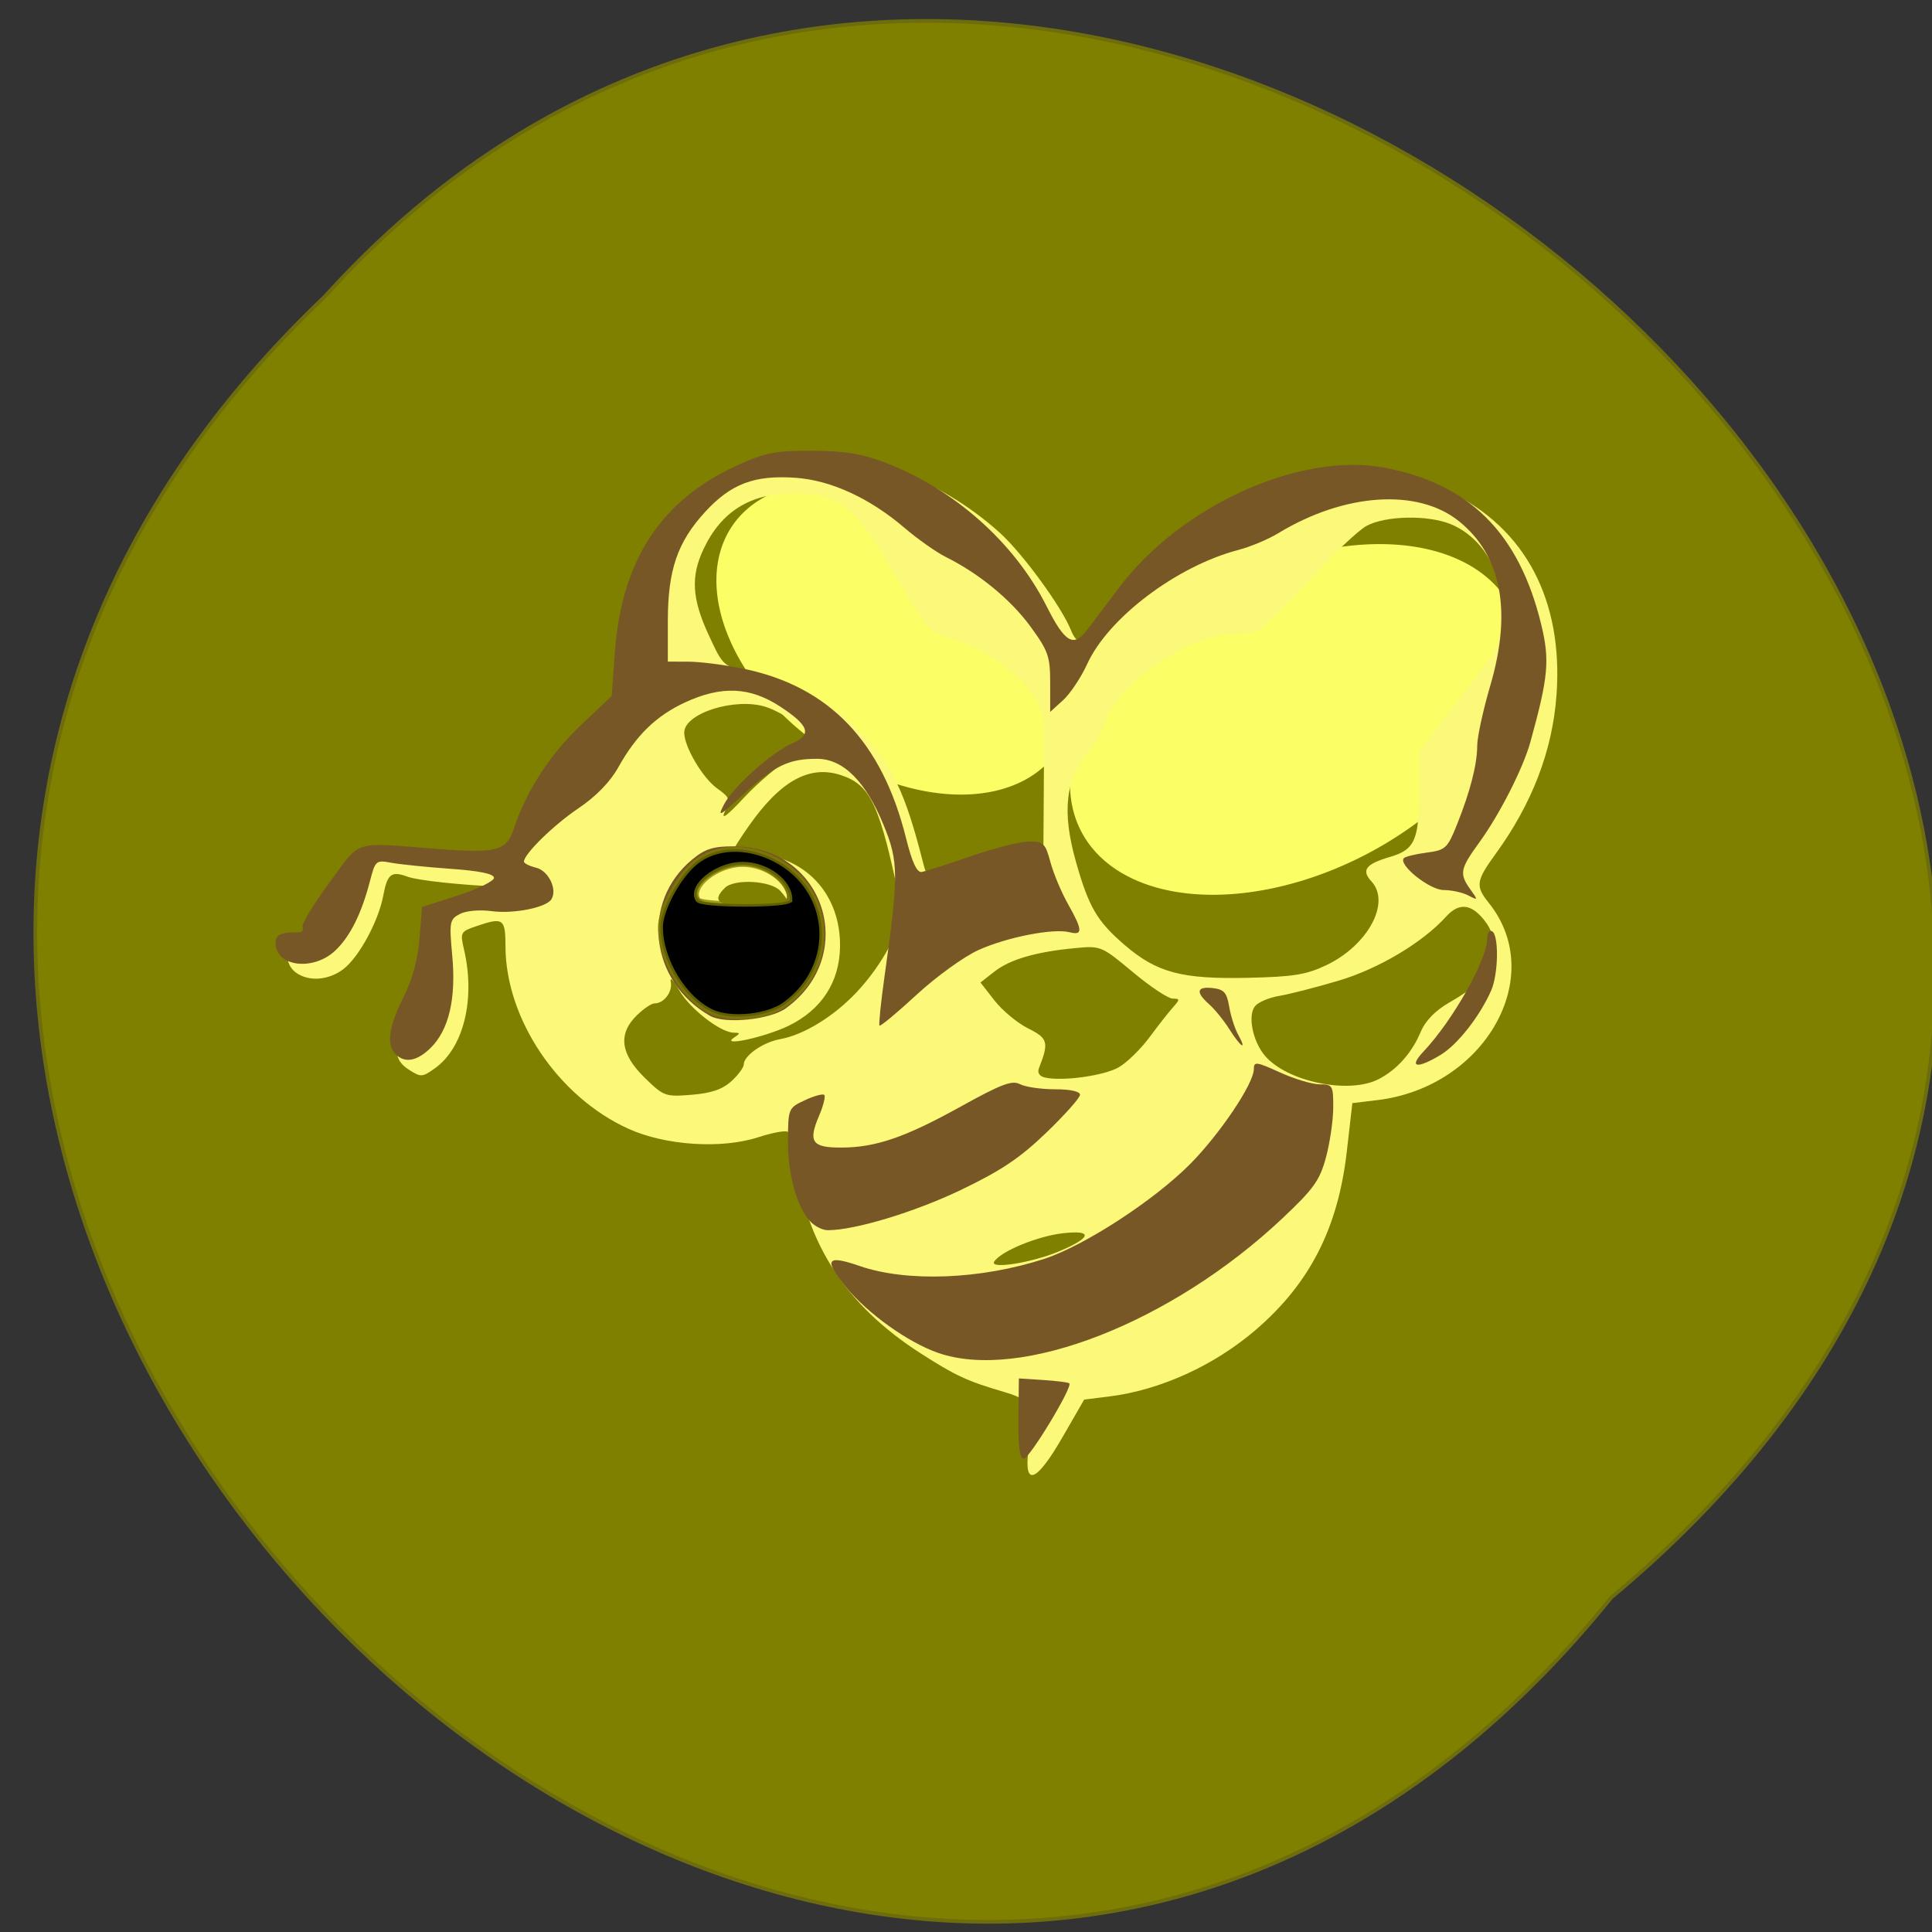 <svg xmlns="http://www.w3.org/2000/svg" xmlns:xlink="http://www.w3.org/1999/xlink" viewBox="0 0 256 256"><rect x="0" y="0" width="256" height="256" fill="#333333" stroke="none"/><defs><path d="m 245.46 129.52 l -97.89 -96.9 c -5.556 -5.502 -16.222 -11.873 -23.7 -14.16 l -39.518 -12.08 c -7.479 -2.286 -18.1 0.391 -23.599 5.948 l -13.441 13.578 c -5.5 5.559 -14.502 14.653 -20 20.21 l -13.44 13.579 c -5.5 5.558 -8.07 16.206 -5.706 23.658 l 12.483 39.39 c 2.363 7.456 8.843 18.06 14.399 23.556 l 97.89 96.9 c 5.558 5.502 14.605 5.455 20.1 -0.101 l 36.26 -36.63 c 5.504 -5.559 14.503 -14.651 20 -20.21 l 36.26 -36.629 c 5.502 -5.56 5.455 -14.606 -0.101 -20.11 z m -178.09 -50.74 c -7.198 0 -13.03 -5.835 -13.03 -13.03 0 -7.197 5.835 -13.03 13.03 -13.03 7.197 0 13.03 5.835 13.03 13.03 -0.001 7.198 -5.836 13.03 -13.03 13.03 z" id="1"/><use id="2" xlink:href="#1"/><clipPath id="3"><use xlink:href="#1"/></clipPath><clipPath clip-path="url(#3)"><use xlink:href="#2"/></clipPath><clipPath clip-path="url(#3)"><use xlink:href="#2"/></clipPath></defs><g stroke-opacity="0.753" fill="#808000" stroke="#808000" color="#000"><path d="M 212.32,840.15 C 342.21,945 152.05,1134.27 37.11,1013.36 -78.08,909.3 101.7,707.34 212.32,840.15 z" transform="matrix(0 0.982 -0.982 0 1038.35 3.01)" stroke-opacity="0.753"/></g><path transform="matrix(-0.712 0.327 0.466 0.544 155.95 4.966)" d="m 129.82 82.4 a 23.398 34.719 0 1 1 -46.796 0 23.398 34.719 0 1 1 46.796 0 z" stroke-opacity="1" fill="#fcfe65" stroke="#fcfe65" id="0"/><use transform="matrix(-1.112 -0.252 -0.368 1.197 334.74 23.955)" xlink:href="#0"/><g transform="matrix(0.658 0 0 0.644 47.786 46.01)"><path d="m 134.43 227.3 c 0.292 -2.595 0.301 -6.139 0.019 -7.877 -0.435 -2.679 -1.141 -3.346 -4.652 -4.398 -7.656 -2.292 -9.925 -3.362 -17.05 -8.03 -15.02 -9.848 -23.15 -22.651 -25.23 -39.755 -0.354 -2.903 -1.04 -5.523 -1.525 -5.823 -0.485 -0.3 -3.152 0.209 -5.927 1.131 -7.41 2.461 -18.716 1.704 -26.16 -1.752 -14.15 -6.566 -24.706 -22.584 -24.736 -37.528 -0.012 -5.749 -0.437 -6.04 -5.949 -4.122 -3.095 1.079 -3.2 1.286 -2.407 4.75 2.339 10.214 -0.055 20.229 -5.848 24.46 -2.548 1.861 -2.83 1.877 -5.25 0.291 -3.355 -2.198 -3.257 -4.967 0.43 -12.239 2.128 -4.197 2.991 -7.337 3 -10.918 0.017 -6.839 1.814 -9.03 9.07 -11.07 5.683 -1.595 8.615 -3.352 5.756 -3.45 -7.26 -0.25 -16.477 -1.258 -18.487 -2.023 -3.281 -1.247 -4.111 -0.598 -4.919 3.853 -0.956 5.262 -4.868 12.649 -8 15.12 -3.02 2.377 -7.06 2.672 -9.648 0.707 -2.13 -1.617 -2.297 -5.184 -0.28 -5.958 0.809 -0.31 4.687 -4.901 8.619 -10.201 6.577 -8.866 7.359 -9.582 9.78 -8.956 1.447 0.374 7.919 0.914 14.381 1.199 10.619 0.469 11.75 0.354 11.75 -1.191 0 -4.01 7.597 -16.195 14.03 -22.516 l 6.635 -6.515 l 0.641 -8.485 c 0.353 -4.667 1.314 -10.65 2.135 -13.295 4.963 -15.978 16.927 -26.794 32.909 -29.748 12.257 -2.266 28.888 3.868 41.16 15.179 4.649 4.285 12.602 15.428 14.415 20.2 0.561 1.476 1.667 2.683 2.457 2.683 0.79 0 3.445 -2.813 5.9 -6.25 8.25 -11.554 18.794 -19.835 32.21 -25.299 6.189 -2.52 8.276 -2.856 18.02 -2.901 10.481 -0.048 11.344 0.11 17.685 3.23 15.202 7.482 22.829 22.308 21.46 41.719 -0.809 11.47 -4.894 22.363 -12.284 32.752 -3.938 5.536 -4.08 6.588 -1.359 10.05 11.879 15.1 -0.741 37.921 -22.442 40.583 l -5.03 0.617 l -1.122 10 c -1.762 15.696 -7.417 27.03 -18.24 36.572 -8.418 7.418 -19.313 12.485 -29.664 13.797 l -4.978 0.631 l -4.372 7.75 c -5.169 9.162 -7.717 10.282 -6.899 3.03 z m 6.728 -38.94 c 2.995 -1.174 3.083 -1.29 0.61 -0.803 -1.589 0.313 -4.289 1.215 -6 2 -2.34 1.08 -2.491 1.279 -0.61 0.803 1.375 -0.348 4.075 -1.25 6 -2 z m -0.518 -2.334 c 6.597 -2.828 6.921 -4.452 0.743 -3.721 -5.139 0.609 -12.491 3.717 -13.799 5.834 -1.01 1.63 7.56 0.243 13.06 -2.113 z m -65.974 -35.01 c 1.371 -1.288 2.492 -2.838 2.492 -3.445 0 -1.811 3.882 -4.578 7.303 -5.205 4.78 -0.875 10.807 -4.655 15.442 -9.682 5.393 -5.851 9.603 -14.14 8.913 -17.559 -4.254 -21.06 -6.06 -25.09 -12.175 -27.11 -6.284 -2.074 -12.09 1.209 -18.427 10.424 -1.681 2.443 -3.056 4.641 -3.056 4.884 0 0.243 2.236 0.657 4.97 0.92 9.922 0.953 16.528 8.63 16.411 19.07 -0.082 7.294 -3.73 13.02 -10.39 16.317 -4.719 2.333 -13.79 4.348 -10.991 2.441 1.33 -0.906 1.328 -1.024 -0.018 -1.037 -2.704 -0.027 -8.912 -4.979 -11.03 -8.796 -1.134 -2.046 -1.88 -2.806 -1.66 -1.69 0.411 2.078 -1.354 4.47 -3.299 4.47 -0.598 0 -2.192 1.105 -3.542 2.455 -3.801 3.801 -3.299 7.936 1.551 12.786 3.88 3.88 4.178 3.991 9.508 3.549 3.966 -0.329 6.198 -1.11 7.994 -2.798 z m 130.29 -0.398 c 3.672 -1.911 6.715 -5.383 8.484 -9.68 0.975 -2.369 2.958 -4.453 5.847 -6.146 5.948 -3.486 7.947 -5.927 8.549 -10.441 0.392 -2.937 0.006 -4.467 -1.657 -6.578 -2.606 -3.306 -5.05 -3.498 -7.618 -0.597 -4.708 5.321 -13.594 10.726 -21.637 13.163 -4.548 1.378 -9.911 2.782 -11.918 3.121 -2.01 0.339 -4.196 1.275 -4.863 2.079 -1.562 1.882 -0.531 7.253 1.967 10.248 4.453 5.338 16.837 7.957 22.845 4.831 z m -52.31 -2.452 c 1.642 -0.956 4.438 -3.741 6.213 -6.19 1.775 -2.449 3.919 -5.24 4.765 -6.203 1.388 -1.58 1.378 -1.75 -0.1 -1.75 -0.9 0 -4.51 -2.453 -8.02 -5.45 -6.293 -5.372 -6.46 -5.443 -11.613 -4.942 -7.882 0.766 -13.1 2.314 -16.24 4.82 l -2.831 2.257 l 2.84 3.724 c 1.562 2.048 4.605 4.624 6.763 5.725 4.01 2.047 4.222 2.839 2.17 8.187 -0.361 0.942 0.105 1.663 1.246 1.926 3.5 0.807 11.846 -0.379 14.809 -2.103 z m 41.855 -21.04 c 8.352 -4.082 12.983 -12.876 9.06 -17.208 -2.106 -2.327 -1.181 -3.578 3.736 -5.05 5.03 -1.508 5.862 -3.468 5.862 -13.873 v -7.902 l 8.161 -10.783 c 7.277 -9.615 8.21 -11.339 8.615 -15.92 0.783 -8.867 -3.52 -17.1 -10.446 -19.998 -4.612 -1.927 -13.211 -1.731 -16.953 0.386 -1.701 0.962 -6.993 6.094 -11.759 11.402 -4.766 5.309 -9.366 9.921 -10.223 10.25 -0.857 0.329 -3.208 0.602 -5.226 0.607 -8.263 0.022 -22.807 10.288 -25.27 17.833 -0.655 2.01 -2.234 4.908 -3.508 6.438 -4.62 5.546 -5.362 12.248 -2.501 22.573 2.574 9.288 4.247 12.218 9.733 17.05 6.533 5.751 11.519 7.116 24.874 6.813 9.212 -0.209 11.787 -0.634 15.84 -2.615 z m -108.34 -12.771 c 0 -0.369 -0.745 -1.494 -1.655 -2.5 -1.918 -2.12 -9.241 -2.533 -11.145 -0.629 -2.816 2.816 -1.315 3.8 5.8 3.8 3.85 0 7 -0.302 7 -0.671 z m 41.42 -8.616 l 9.917 -3.39 l 0.089 -13.849 c 0.087 -13.641 0.047 -13.907 -2.708 -17.71 -3.182 -4.393 -10.445 -9.346 -15.833 -10.796 -4.533 -1.221 -5.01 -1.787 -12.391 -14.814 c -7.02 -12.392 -10.468 -15.11 -19.18 -15.14 c -8.905 -0.028 -14.787 3.639 -18.419 11.484 -2.612 5.641 -2.343 10.238 1.035 17.687 2.926 6.452 2.941 6.466 8.471 7.703 8.225 1.841 16.781 6.528 21.895 11.995 6.54 6.992 9.206 12.627 12.757 26.964 0.841 3.396 1.447 4.229 2.762 3.801 0.927 -0.301 6.147 -2.074 11.602 -3.938 z m -58.61 -1.239 c -0.308 -0.308 -0.867 0.247 -1.243 1.233 -0.543 1.425 -0.428 1.54 0.56 0.56 0.683 -0.678 0.991 -1.485 0.683 -1.793 z m 17.826 -20.1 c 2.402 -1.408 4.367 -2.926 4.367 -3.375 0 -1.479 -5.883 -5.8 -9.54 -7.01 -6.143 -2.027 -16.46 1.275 -16.46 5.269 0 2.957 3.713 9.369 6.675 11.526 2.516 1.833 2.642 2.228 1.505 4.723 -0.851 1.867 0.382 0.947 3.923 -2.927 2.84 -3.107 7.129 -6.801 9.53 -8.209 z" fill="#fbf87a"/><path d="m 132.46 220.42 l 0.095 -8.25 l 4.897 0.326 c 2.694 0.179 5.06 0.489 5.26 0.688 0.722 0.722 -8.02 15.487 -9.167 15.487 -0.819 0 -1.151 -2.524 -1.085 -8.25 z m -16.236 -13.526 c -5.985 -2.145 -14.06 -8.03 -18.353 -13.366 -4.715 -5.867 -4.125 -6.869 2.639 -4.483 9.522 3.36 24.388 2.772 37.14 -1.469 8.06 -2.682 22.13 -12.02 29.412 -19.536 6.01 -6.201 12.808 -16.553 12.808 -19.515 0 -1.597 0.493 -1.533 5.25 0.681 2.887 1.344 6.488 2.449 8 2.454 2.614 0.009 2.749 0.244 2.738 4.76 -0.007 2.613 -0.662 7.225 -1.456 10.25 -1.243 4.732 -2.463 6.481 -8.738 12.525 -22.332 21.508 -52.799 33.662 -69.44 27.699 z m -25.677 -27.02 c -2.739 -3.03 -4.535 -9.693 -4.494 -16.685 0.038 -6.56 0.087 -6.678 3.413 -8.264 1.856 -0.885 3.611 -1.373 3.9 -1.084 0.289 0.289 -0.183 2.222 -1.05 4.296 -2.23 5.337 -1.43 6.537 4.359 6.537 7.01 0 12.904 -2.061 24.2 -8.456 8.159 -4.619 10.304 -5.446 11.905 -4.589 1.075 0.575 4.233 1.046 7.02 1.046 3.1 0 5.066 0.439 5.066 1.13 0 0.622 -3.065 4.141 -6.81 7.82 -5.317 5.223 -9.1 7.81 -17.25 11.799 -9.266 4.535 -21.305 8.251 -26.732 8.251 -1.044 0 -2.63 -0.81 -3.526 -1.8 z m 123.48 -34.95 c 5.937 -6.43 12.835 -18.939 12.835 -23.277 0 -1.15 0.45 -1.813 1 -1.473 1.388 0.858 1.254 8.818 -0.207 12.203 -2.274 5.27 -6.766 11.12 -10.147 13.207 -4.81 2.973 -6.534 2.646 -3.481 -0.66 z m -206.97 0.55 c -1.909 -1.909 -1.411 -5.671 1.55 -11.7 1.8 -3.665 2.923 -7.845 3.25 -12.1 l 0.5 -6.5 l 7.25 -2.387 c 3.988 -1.313 7.25 -2.938 7.25 -3.611 0 -0.824 -2.86 -1.432 -8.75 -1.86 -4.813 -0.35 -10.183 -0.909 -11.934 -1.242 -3.071 -0.585 -3.223 -0.453 -4.288 3.747 -1.716 6.766 -4.02 11.467 -7.02 14.344 -4.468 4.281 -12.01 3.268 -12.01 -1.612 0 -1.705 1.196 -2.258 4.671 -2.159 0.644 0.018 0.992 -0.473 0.773 -1.092 -0.219 -0.619 2.212 -4.726 5.401 -9.126 6.542 -9.02 4.32 -8.316 21.806 -6.949 12.01 0.939 13.885 0.415 15.391 -4.3 2.402 -7.519 7.285 -15.215 13.398 -21.12 l 6.253 -6.04 l 0.636 -8.965 c 1.345 -18.951 9.282 -31.35 24.64 -38.491 5.681 -2.642 7.636 -3.034 15.03 -3.01 6.439 0.017 9.955 0.582 14.5 2.331 14.03 5.399 26.29 16.487 32.785 29.669 3.721 7.547 5.464 8.56 8.215 4.778 1.1 -1.513 4.03 -5.469 6.5 -8.792 12.502 -16.785 36.3 -27.746 53.25 -24.521 17.13 3.26 27.15 13.463 31.614 32.18 1.775 7.445 1.476 10.815 -2.147 24.24 -1.464 5.424 -6.222 14.98 -10.333 20.752 -3.847 5.402 -4.03 6.386 -1.754 9.63 1.574 2.247 1.559 2.289 -0.434 1.223 -1.135 -0.608 -3.36 -1.105 -4.943 -1.105 -2.859 0 -9.301 -5.285 -8.01 -6.574 0.327 -0.327 2.402 -0.837 4.611 -1.133 3.75 -0.503 4.15 -0.879 6.03 -5.666 2.704 -6.886 4.107 -12.458 4.114 -16.333 0.003 -1.763 1.187 -7.326 2.632 -12.361 4.394 -15.317 2.267 -26.754 -6.287 -33.805 -8.302 -6.843 -23.07 -5.84 -36.448 2.475 -1.985 1.234 -5.585 2.772 -8 3.418 -12.382 3.312 -26.19 13.961 -30.441 23.479 -1.229 2.75 -3.408 6.091 -4.842 7.424 l -2.608 2.424 v -6.01 c 0 -5.413 -0.397 -6.566 -3.987 -11.58 -3.967 -5.54 -10.335 -10.883 -17.01 -14.277 -1.925 -0.978 -5.686 -3.688 -8.359 -6.02 -7 -6.112 -14.787 -9.77 -21.895 -10.284 -8.296 -0.6 -13.01 1.215 -18.227 7.01 -5.592 6.22 -7.519 11.983 -7.519 22.488 v 8.322 l 4.25 0.017 c 2.338 0.01 7.301 0.664 11.03 1.454 17.225 3.65 27.853 14.986 32.695 34.873 1.192 4.895 2.182 7.086 3.133 6.935 0.765 -0.121 5.216 -1.574 9.891 -3.229 4.675 -1.655 9.945 -3.02 11.711 -3.03 2.941 -0.019 3.306 0.336 4.333 4.229 0.617 2.338 2.209 6.219 3.539 8.626 2.964 5.365 3.03 6.517 0.32 5.809 -3.266 -0.854 -12.505 0.986 -18.323 3.65 -2.903 1.329 -8.507 5.462 -12.453 9.184 -3.946 3.722 -7.32 6.59 -7.5 6.374 -0.179 -0.216 0.263 -4.668 0.982 -9.893 2.903 -21.09 2.89 -23.824 -0.151 -31.372 -3.642 -9.04 -8.163 -13.628 -13.427 -13.628 -5.693 0 -8.488 1.375 -14.727 7.247 -4.942 4.651 -5.398 4.894 -3.977 2.118 1.888 -3.689 9.608 -10.728 13.787 -12.571 3.956 -1.745 3.328 -3.649 -2.488 -7.543 -6.07 -4.062 -11.817 -4.323 -19.13 -0.867 -5.825 2.754 -9.861 6.753 -13.44 13.318 -1.662 3.048 -4.489 6.02 -8.06 8.482 -4.99 3.437 -10.905 9.344 -10.973 10.958 -0.015 0.353 1.091 0.922 2.458 1.265 2.504 0.628 4.324 4.476 3.073 6.499 -1.062 1.719 -7.624 3.046 -12.06 2.439 -2.435 -0.334 -5.121 -0.084 -6.388 0.594 -2.05 1.097 -2.144 1.635 -1.514 8.594 0.799 8.816 -0.69 15.284 -4.363 18.958 -2.732 2.732 -5.161 3.184 -7.04 1.309 z m 167.91 -5.116 c -1.127 -1.824 -2.964 -4.143 -4.082 -5.155 -2.796 -2.53 -2.545 -3.721 0.706 -3.346 2.266 0.262 2.838 0.92 3.315 3.816 0.317 1.925 1.126 4.512 1.797 5.75 1.881 3.468 0.568 2.662 -1.736 -1.066 z m -104.61 -2.793 c -12.189 -7.097 -13.996 -23.406 -3.566 -32.18 2.601 -2.188 4.213 -2.705 8.392 -2.692 18.223 0.058 25.23 22.367 10.465 33.31 -3.194 2.366 -12.315 3.302 -15.291 1.569 z m 15.5 -24.437 c 0 -3.042 -4.663 -6.455 -8.82 -6.455 -5.876 0 -12.02 5.687 -7.93 7.338 0.688 0.277 4.737 0.54 9 0.583 6.358 0.065 7.75 -0.199 7.75 -1.466 z" fill="#785727"/><path d="m 94.37 134.03 c -3.733 -1.675 -6.917 -6.91 -6.881 -11.311 0.019 -2.273 2.344 -6.58 4.56 -8.444 2.63 -2.213 6.809 -2.405 10.57 -0.486 7.751 3.954 8.445 14.12 1.316 19.251 -2.234 1.608 -7.07 2.11 -9.564 0.991 z m 10.265 -14.888 c 0 -2.387 -3.069 -4.675 -6.272 -4.675 -3.352 0 -7.01 2.897 -5.905 4.681 0.487 0.788 12.176 0.783 12.176 -0.006 z" transform="matrix(1.52 0 0 1.554 -72.61 -71.48)" stroke-opacity="0.753" stroke="#808000" stroke-width="0.66"/></g></svg>